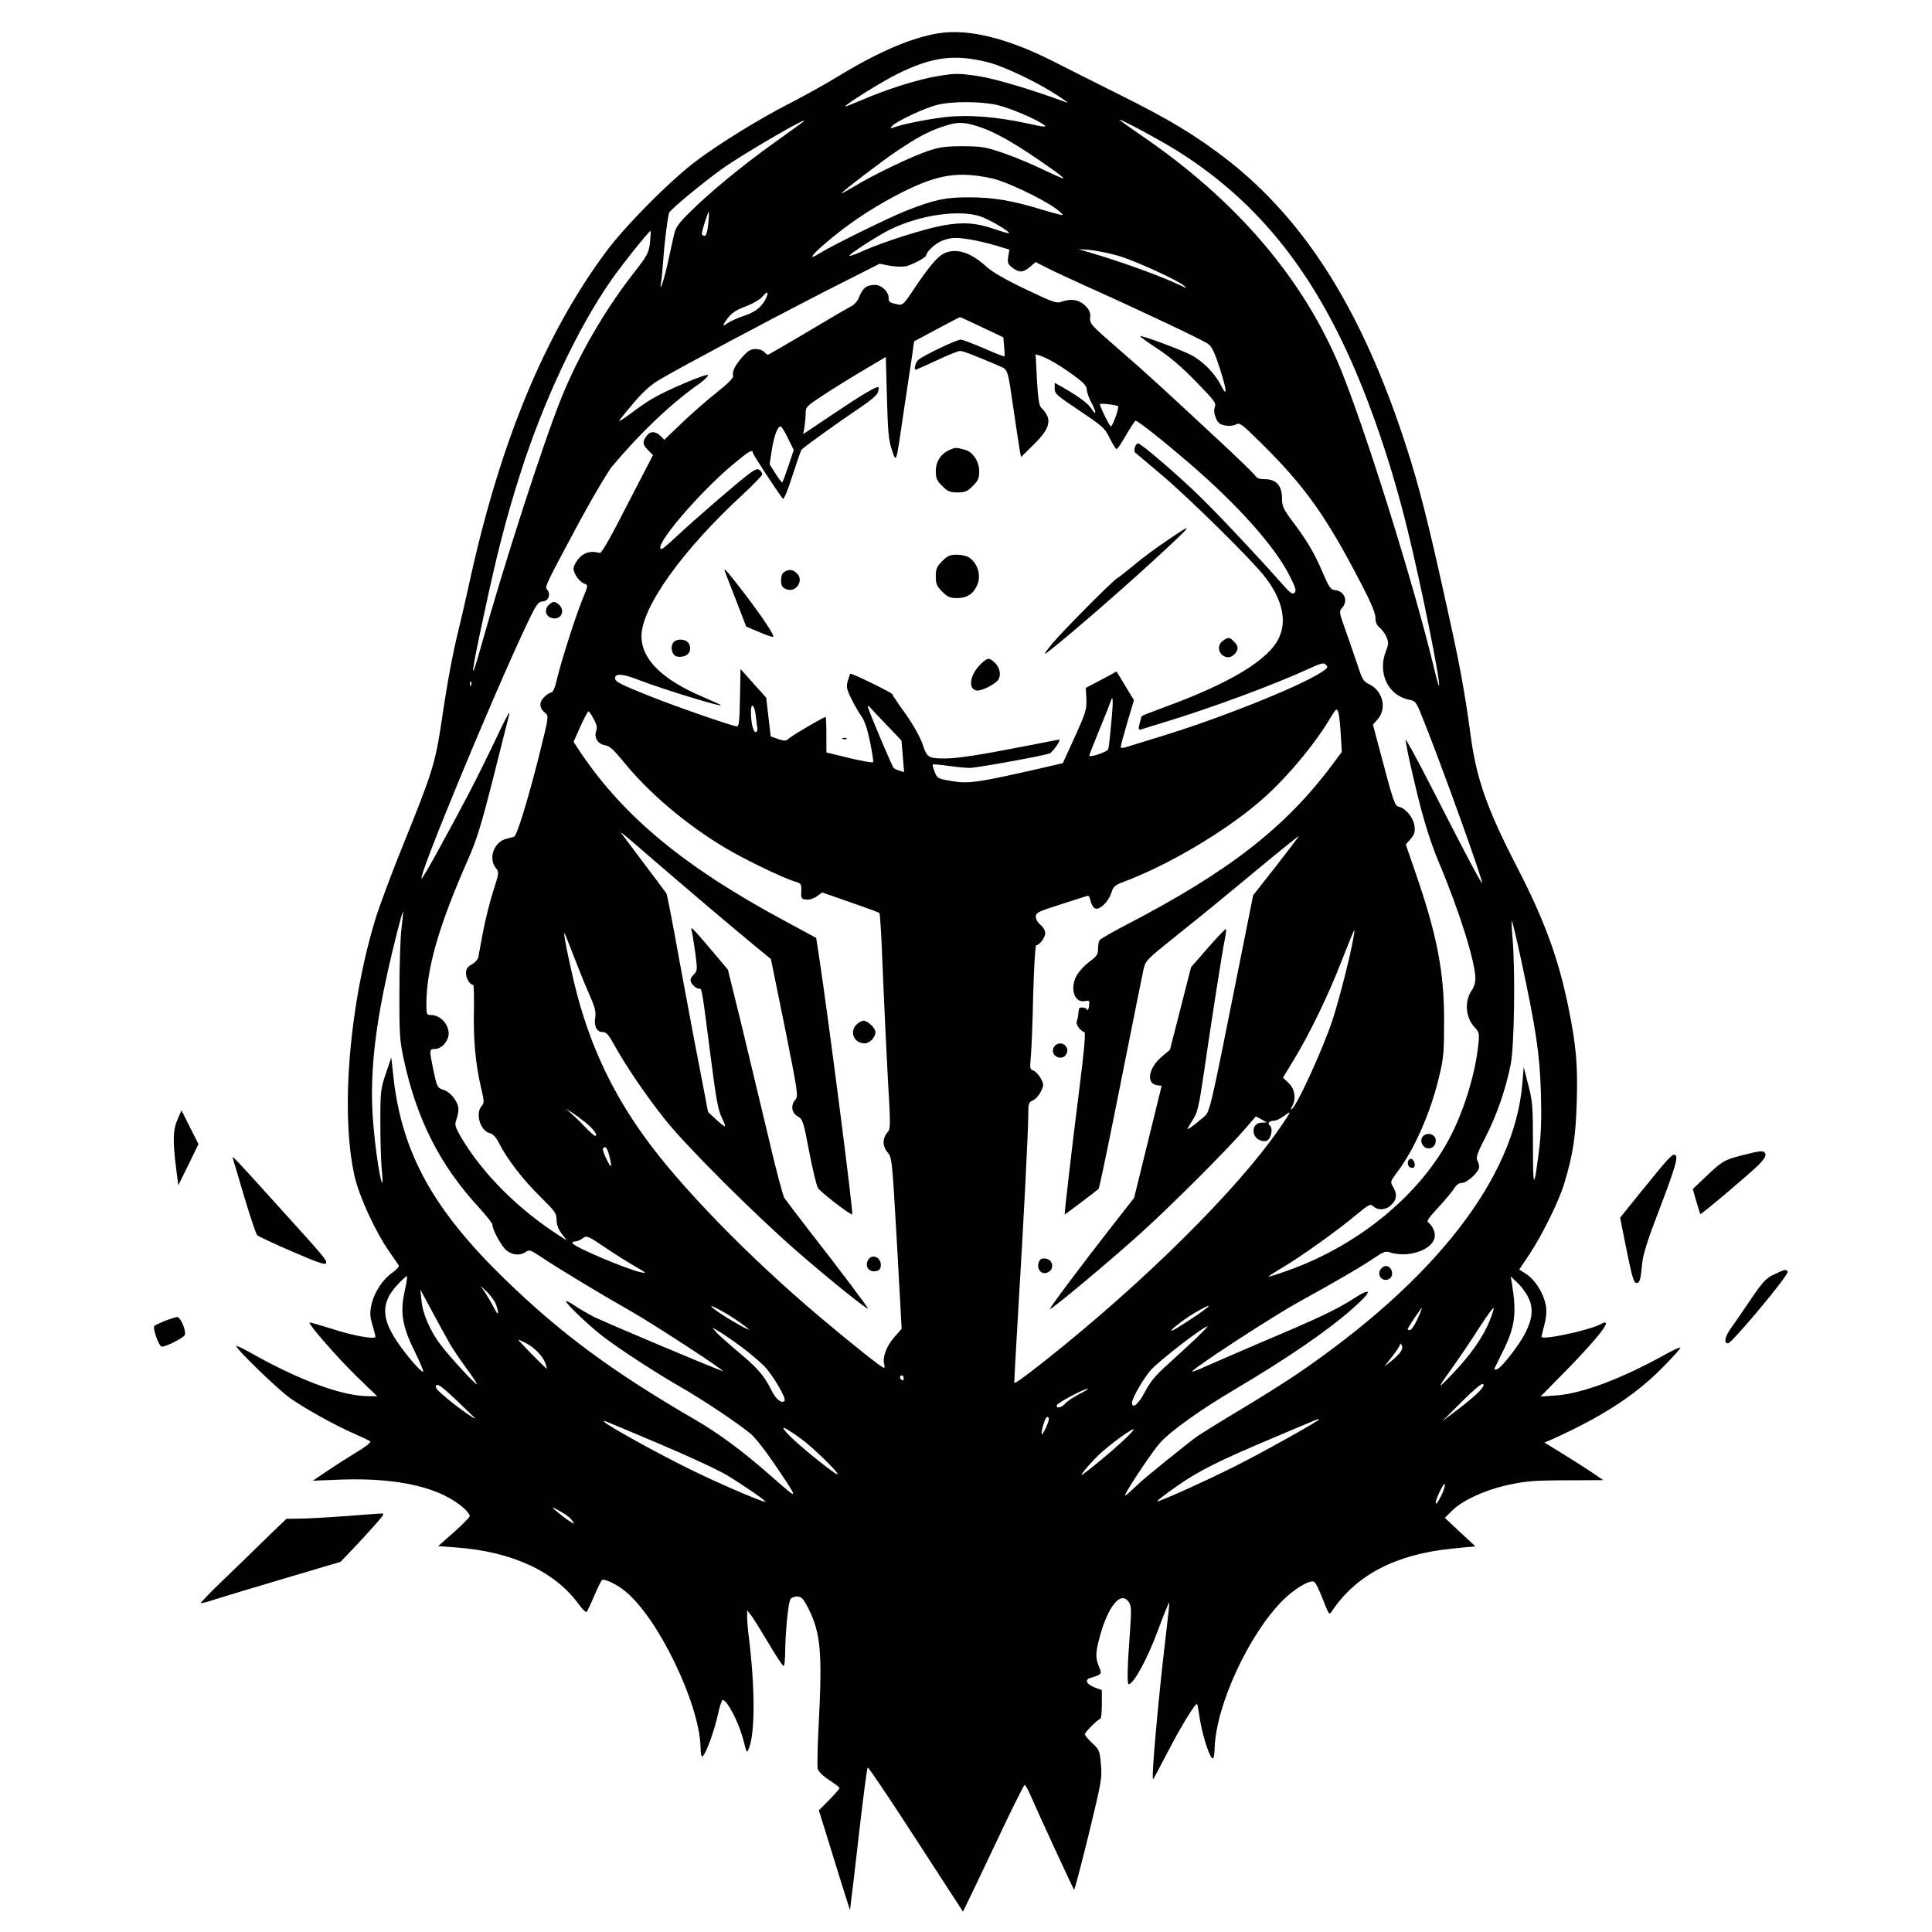 <?xml version="1.0" standalone="no"?>
<!DOCTYPE svg PUBLIC "-//W3C//DTD SVG 20010904//EN"
 "http://www.w3.org/TR/2001/REC-SVG-20010904/DTD/svg10.dtd">
<svg version="1.0" xmlns="http://www.w3.org/2000/svg"
 width="1024pt" height="1024pt" viewBox="0 0 1024 1024"
 preserveAspectRatio="xMidYMid meet">

<g transform="translate(0,1024) scale(0.1,-0.1)"
fill="#000000" stroke="none">
<path d="M4970 10063 c-140 -24 -310 -96 -515 -220 -82 -50 -204 -118 -270
-151 -153 -78 -365 -208 -491 -302 -138 -103 -383 -349 -486 -490 -319 -432
-552 -993 -713 -1716 -25 -115 -55 -243 -65 -284 -29 -117 -58 -268 -89 -480
-34 -226 -49 -274 -204 -657 -59 -145 -124 -320 -146 -390 -140 -458 -187
-1029 -112 -1366 25 -109 109 -293 185 -402 23 -33 45 -65 49 -71 4 -7 -10
-23 -33 -39 -52 -36 -96 -104 -111 -169 -9 -44 -9 -62 5 -108 9 -31 16 -59 16
-63 0 -16 -123 6 -234 43 -64 20 -116 35 -116 32 0 -16 152 -189 248 -283
l111 -107 -45 0 c-141 0 -368 84 -633 234 -35 20 -66 34 -68 32 -9 -9 223
-234 287 -278 81 -57 241 -145 340 -188 41 -18 79 -36 83 -40 5 -4 -29 -31
-75 -58 -46 -28 -116 -73 -156 -100 l-74 -50 154 6 c306 10 530 -44 651 -156
15 -14 27 -31 27 -37 0 -6 -38 -45 -84 -86 l-84 -74 97 -7 c295 -22 520 -126
647 -299 20 -28 40 -47 44 -42 3 4 22 43 40 86 18 43 37 80 41 83 13 8 80 -24
124 -61 173 -141 389 -588 398 -821 1 -48 5 -60 13 -51 19 20 61 137 79 220 9
42 21 77 25 77 24 0 86 -119 110 -213 18 -71 18 -72 30 -42 32 82 32 314 0
580 -6 44 -10 95 -10 115 l0 35 20 -25 c11 -14 52 -80 92 -147 40 -68 76 -123
81 -123 4 0 7 24 8 53 1 127 17 287 29 302 8 9 25 15 39 13 21 -2 32 -16 58
-68 63 -127 72 -234 52 -614 -6 -114 -8 -218 -5 -231 4 -15 28 -38 61 -60 30
-19 55 -38 55 -42 0 -4 -25 -32 -55 -63 l-55 -55 39 -125 c21 -69 58 -188 82
-265 l44 -139 6 49 c4 28 24 196 44 375 21 179 40 328 44 332 3 4 118 -167
255 -379 l250 -385 16 33 c10 19 82 170 161 337 78 166 146 302 150 302 3 0
16 -21 27 -47 45 -103 230 -505 235 -509 2 -3 37 129 77 292 68 281 72 300 65
373 -6 72 -9 78 -46 112 -21 20 -39 41 -39 47 0 11 71 82 82 82 4 0 8 34 8 76
l0 76 -40 15 c-42 17 -52 40 -22 49 63 20 64 21 47 60 -20 48 -19 75 5 163 45
163 113 242 154 178 12 -18 13 -43 6 -142 -16 -211 -17 -296 -6 -292 29 10 97
135 151 280 32 86 60 155 62 153 2 -1 -6 -77 -17 -167 -41 -343 -80 -782 -68
-769 3 3 40 73 83 155 69 133 142 251 150 243 2 -2 8 -36 14 -77 13 -81 46
-189 64 -208 9 -9 13 4 15 55 8 226 182 601 362 781 61 60 139 107 164 98 8
-3 29 -45 47 -93 33 -84 34 -86 49 -63 127 191 338 301 635 331 l125 12 -81
75 -81 76 38 38 c56 56 180 112 304 138 87 19 138 23 302 23 l196 1 -71 48
c-40 26 -110 71 -156 99 l-85 52 35 15 c261 117 443 233 587 379 57 57 101
106 98 109 -3 3 -34 -11 -69 -30 -236 -132 -446 -212 -587 -223 l-85 -6 126
128 c194 198 267 296 191 255 -62 -33 -312 -86 -312 -66 0 2 7 30 15 62 10 35
13 74 9 98 -11 69 -57 143 -110 176 l-32 20 55 82 c66 100 154 277 183 372 47
154 61 246 67 432 6 199 -3 301 -44 503 -53 261 -128 466 -278 755 -152 295
-210 458 -240 684 -34 249 -58 378 -131 706 -96 435 -143 619 -211 830 -232
716 -533 1196 -953 1522 -165 127 -304 211 -576 346 -104 52 -254 127 -334
168 -249 127 -460 179 -620 152z m270 -154 c85 -22 260 -106 365 -175 39 -25
61 -42 50 -38 -188 70 -377 126 -472 141 -104 15 -119 15 -210 0 -106 -17
-265 -67 -405 -127 -49 -21 -88 -36 -88 -34 0 10 192 130 270 169 190 95 310
110 490 64z m43 -225 c70 -16 211 -76 252 -107 16 -12 -3 -11 -90 9 -164 35
-308 47 -429 34 -93 -10 -233 -38 -281 -56 -17 -7 -18 -6 -7 8 19 23 175 97
239 112 80 20 229 19 316 0z m967 -250 c400 -254 686 -601 910 -1104 116 -261
221 -575 299 -893 73 -295 179 -822 168 -833 -1 -2 -16 49 -31 114 -108 443
-355 1232 -489 1563 -196 479 -552 897 -1062 1244 -55 38 -104 73 -110 78 -23
22 218 -107 315 -169z m-1991 162 c-2 -2 -69 -51 -149 -108 -170 -121 -344
-264 -451 -370 -65 -64 -78 -83 -87 -124 -6 -27 -21 -94 -33 -149 -21 -95 -46
-167 -35 -100 3 17 8 68 11 115 6 88 23 223 31 251 4 16 173 156 284 236 105
75 469 287 429 249z m912 -22 c100 -30 211 -93 407 -232 35 -24 61 -46 59 -48
-1 -2 -50 19 -108 47 -57 28 -151 67 -209 87 -95 33 -115 36 -215 37 -90 0
-123 -4 -183 -24 -84 -27 -297 -129 -394 -189 -38 -22 -68 -39 -68 -37 0 7
218 174 290 222 114 76 164 103 238 129 80 28 110 29 183 8z m89 -280 c73 -16
260 -105 334 -158 27 -20 44 -36 37 -36 -7 0 -56 13 -109 29 -156 48 -257 65
-382 65 -128 1 -186 -12 -335 -70 -96 -38 -399 -187 -465 -229 -72 -45 -26 8
81 94 108 88 234 168 365 234 189 94 296 110 474 71z m-1506 -242 c-5 -42 -11
-62 -20 -62 -8 0 -14 5 -14 12 0 16 33 118 37 115 2 -2 0 -31 -3 -65z m1442
41 c46 -15 159 -81 151 -89 -1 -2 -34 7 -73 21 -100 34 -165 39 -271 21 -97
-17 -320 -87 -429 -136 -37 -17 -69 -28 -72 -26 -6 6 148 106 213 138 156 78
368 109 481 71z m-1751 -140 c-7 -55 -13 -67 -94 -170 -151 -196 -286 -430
-376 -653 -97 -241 -304 -882 -425 -1315 -63 -225 -56 -160 21 195 63 294 111
481 182 705 121 386 309 787 488 1042 54 78 202 263 207 259 2 -2 0 -30 -3
-63z m1700 17 c32 -5 92 -19 132 -31 l73 -22 -6 -37 c-5 -32 -2 -40 21 -58 36
-28 57 -28 94 3 l30 26 63 -32 c35 -18 135 -64 223 -104 283 -127 599 -277
627 -297 21 -15 35 -43 63 -130 39 -120 41 -159 6 -90 -33 65 -98 130 -161
162 -62 31 -260 104 -266 98 -2 -3 39 -32 92 -67 64 -42 130 -98 203 -174 97
-99 108 -113 100 -134 -6 -16 -4 -35 5 -58 11 -27 22 -35 49 -40 21 -4 44 -2
57 5 21 11 31 4 132 -96 234 -231 345 -387 529 -741 55 -105 79 -162 79 -186
0 -25 7 -41 23 -54 12 -10 29 -33 36 -50 11 -28 11 -38 -3 -73 -46 -115 10
-235 120 -258 35 -7 40 -12 66 -77 89 -216 334 -895 323 -895 -6 0 -95 168
-259 490 -80 157 -146 278 -146 269 0 -9 11 -68 25 -130 58 -259 97 -390 153
-524 107 -254 192 -525 192 -613 0 -19 -8 -46 -19 -60 -40 -59 -34 -144 15
-197 24 -26 26 -32 19 -94 -14 -143 -72 -336 -142 -474 -157 -312 -487 -586
-867 -721 -55 -20 -101 -34 -102 -33 -2 2 32 24 74 49 101 60 295 199 389 278
69 57 76 61 92 46 26 -23 68 -20 96 9 29 28 31 56 9 94 -16 27 -15 29 19 75
92 120 180 319 225 511 24 98 26 130 26 300 0 258 -38 451 -153 784 l-50 145
26 30 c20 24 24 37 20 69 -6 43 -45 92 -82 101 -24 6 -28 20 -111 333 l-27
102 27 31 c48 58 24 150 -48 184 -30 14 -36 25 -63 108 -17 51 -46 134 -64
185 -31 87 -32 93 -16 111 34 37 14 88 -36 94 -25 3 -32 13 -68 97 -43 101
-81 165 -163 274 -45 61 -51 75 -51 117 0 65 -31 100 -89 100 -29 0 -45 5 -53
19 -6 10 -98 99 -204 197 -300 279 -363 337 -524 477 -143 124 -150 132 -147
164 3 26 -3 39 -26 63 -33 32 -77 39 -128 20 -23 -9 -46 -1 -188 67 -107 51
-176 91 -207 119 -86 79 -165 102 -229 69 -33 -17 -79 -72 -160 -193 -48 -73
-57 -81 -80 -76 -46 10 -50 13 -50 36 0 32 -38 68 -72 68 -43 0 -64 -15 -82
-59 -11 -30 -27 -46 -56 -61 -23 -12 -127 -73 -232 -136 -105 -62 -194 -114
-198 -114 -4 0 -13 7 -20 15 -7 8 -27 15 -45 15 -25 0 -41 -9 -69 -41 -40 -44
-58 -81 -50 -102 3 -9 -30 -42 -88 -88 -51 -40 -134 -113 -185 -162 l-92 -88
-20 20 c-27 27 -56 27 -75 -1 -22 -31 -20 -45 9 -74 l26 -26 -135 -261 c-89
-175 -138 -261 -147 -258 -45 13 -82 4 -110 -27 -16 -18 -29 -43 -29 -56 0
-28 33 -72 60 -81 18 -6 17 -9 -11 -77 -38 -93 -111 -322 -135 -420 -11 -50
-23 -78 -31 -78 -8 0 -25 -11 -39 -25 -28 -28 -26 -59 7 -85 18 -15 17 -21
-30 -210 -59 -236 -121 -441 -136 -445 -5 -2 -23 -6 -38 -10 -67 -14 -101
-103 -59 -156 18 -22 18 -24 -14 -123 -18 -56 -42 -153 -54 -216 -12 -63 -23
-124 -25 -135 -3 -11 -18 -28 -35 -37 -23 -13 -30 -24 -30 -47 0 -27 21 -61
38 -61 4 0 5 -61 4 -136 -4 -149 9 -289 38 -410 17 -71 17 -81 3 -96 -35 -39
-8 -131 43 -144 17 -4 33 -22 49 -53 43 -85 128 -195 217 -282 80 -79 88 -90
88 -124 0 -26 9 -50 27 -74 l28 -36 -30 19 c-223 141 -416 333 -531 528 -33
57 -35 66 -25 94 6 17 11 41 11 54 0 37 -38 88 -75 102 -39 13 -38 13 -60 116
-20 97 -20 102 10 102 30 0 62 30 71 65 13 53 -36 115 -91 115 -24 0 -25 3
-25 58 0 189 67 419 224 774 44 101 68 179 131 428 42 168 79 314 82 325 12
43 -11 1 -90 -166 -78 -163 -149 -300 -304 -582 -36 -65 -67 -116 -69 -114
-16 15 378 967 554 1339 54 115 63 127 88 130 32 3 45 38 24 63 -13 16 -9 24
174 365 70 129 146 257 168 285 149 178 310 332 460 438 32 22 54 45 50 49 -9
9 -217 -79 -296 -126 -25 -15 -76 -49 -112 -77 -36 -27 -64 -45 -62 -40 1 5
36 48 76 95 53 62 92 97 140 125 134 78 564 307 860 459 l304 154 52 -10 c31
-6 68 -7 89 -3 36 9 107 47 107 59 1 20 52 65 86 77 47 17 71 18 149 5z m783
-86 c86 -25 308 -126 347 -158 19 -16 18 -16 -11 -2 -93 45 -271 111 -439 163
l-110 33 63 -5 c35 -4 103 -17 150 -31z m-1871 -231 c-23 -43 -57 -69 -117
-88 -30 -10 -68 -27 -84 -38 -18 -13 -26 -15 -21 -6 32 53 54 71 117 95 40 15
77 37 90 53 27 33 35 24 15 -16z m1147 -147 l114 -54 4 -48 c3 -27 3 -51 2
-53 -2 -2 -51 17 -109 43 -58 25 -114 46 -123 46 -22 0 -200 -85 -224 -107
-16 -14 -26 -53 -14 -53 2 0 52 23 111 50 59 28 114 50 124 50 15 0 90 -29
203 -78 53 -24 47 -6 83 -252 14 -96 28 -188 31 -204 l6 -28 68 67 c90 89 99
135 37 196 -10 10 -16 54 -21 148 l-7 133 23 -7 c38 -12 109 -53 181 -106 49
-36 67 -55 67 -73 0 -13 11 -45 25 -71 28 -52 27 -73 -1 -30 -18 27 -63 61
-146 109 l-48 27 0 -30 c0 -27 11 -37 113 -105 148 -100 151 -102 181 -163 15
-29 30 -53 34 -53 5 0 28 34 51 75 24 41 46 75 50 75 12 0 141 -102 282 -223
263 -226 460 -448 537 -604 30 -60 34 -75 23 -85 -11 -11 -23 -1 -70 52 -105
120 -335 365 -431 458 -110 108 -312 282 -328 282 -14 0 -26 -40 -15 -49 4 -4
62 -52 127 -107 149 -124 497 -467 564 -556 88 -116 113 -226 72 -316 -53
-118 -257 -242 -613 -372 -61 -23 -114 -43 -115 -45 -2 -2 -7 -20 -12 -40 -7
-31 -6 -35 8 -31 10 3 62 19 117 36 257 78 583 199 769 284 69 32 82 35 94 22
13 -12 9 -18 -29 -42 -123 -78 -548 -247 -849 -338 -85 -26 -167 -51 -182 -56
-19 -6 -28 -5 -28 2 0 6 16 64 35 129 l35 118 -46 76 -46 76 -81 -44 -82 -43
3 -60 c2 -54 -3 -71 -61 -199 l-64 -140 -139 -32 c-307 -70 -363 -78 -448 -63
-74 12 -78 14 -92 48 -8 19 -12 37 -10 40 3 2 39 -1 81 -7 42 -6 94 -11 116
-11 34 0 367 60 421 76 15 4 64 74 52 74 -3 0 -85 -16 -182 -35 -242 -47 -357
-65 -422 -65 -90 0 -97 5 -120 75 -13 38 -48 101 -90 161 -39 53 -70 100 -70
104 0 8 -219 115 -224 109 -1 -2 -7 -20 -13 -39 -8 -30 -6 -43 20 -95 16 -33
40 -74 53 -92 16 -21 31 -66 45 -133 11 -55 19 -104 17 -109 -2 -5 -58 5 -125
21 l-123 30 0 94 c0 52 -2 94 -4 94 -10 0 -173 -95 -192 -112 -19 -16 -24 -17
-60 -5 l-39 14 -12 102 -12 103 -68 76 -68 76 -3 -152 c-2 -119 -5 -152 -16
-152 -21 0 -324 105 -461 160 -156 62 -185 77 -185 95 0 27 39 25 126 -9 123
-48 450 -148 434 -133 -3 3 -45 22 -94 43 -217 92 -326 200 -326 322 0 153
217 457 538 752 56 52 102 100 102 106 0 6 -6 17 -14 23 -10 8 -23 4 -54 -19
-49 -35 -289 -242 -387 -334 -38 -36 -73 -65 -77 -66 -58 -2 188 290 375 447
85 71 107 84 107 63 0 -8 140 -221 160 -244 5 -4 27 50 49 120 23 71 45 134
49 140 7 11 191 143 323 232 46 31 79 60 82 73 4 13 5 25 3 27 -8 7 -88 -40
-241 -143 l-158 -106 7 38 c3 21 6 54 6 73 0 33 6 38 88 92 48 32 143 91 212
132 l125 74 6 -216 c5 -181 9 -227 26 -276 25 -72 21 -82 63 204 18 118 37
250 44 293 l11 78 120 64 c66 35 121 64 122 64 2 1 54 -23 117 -53z m722 -419
c7 -7 -29 -107 -38 -107 -7 0 -58 104 -58 118 0 6 89 -4 96 -11z m-1750 -169
l31 -63 -28 -84 c-16 -46 -30 -86 -33 -88 -2 -2 -18 19 -35 46 l-32 50 12 78
c12 74 30 123 47 123 4 0 22 -28 38 -62z m-1679 -1310 c-3 -8 -6 -5 -6 6 -1
11 2 17 5 13 3 -3 4 -12 1 -19z m3393 -200 c-6 -68 -13 -130 -16 -139 -3 -13
-93 -44 -101 -35 -1 1 23 62 53 136 31 74 58 143 61 153 13 43 14 -1 3 -115z
m-1885 45 c3 -27 7 -58 9 -70 2 -13 -2 -23 -9 -23 -13 0 -25 51 -25 108 0 49
18 38 25 -15z m692 -53 l81 -85 7 -83 7 -84 -24 7 c-13 4 -26 10 -31 14 -9 9
-137 312 -137 325 0 6 3 6 8 1 4 -6 44 -48 89 -95z m2409 -48 l6 -97 -52 -70
c-250 -334 -551 -567 -1095 -849 -71 -37 -133 -73 -137 -79 -4 -7 -8 -25 -8
-42 0 -36 -5 -42 -52 -77 -20 -15 -46 -44 -58 -63 -42 -68 -18 -153 40 -141
25 4 26 3 22 -27 -3 -18 -7 -26 -9 -19 -5 13 -42 17 -44 5 -1 -5 -3 -18 -4
-30 -1 -12 -5 -28 -8 -37 -6 -16 18 -49 41 -57 7 -3 -3 -109 -29 -314 -41
-325 -78 -649 -76 -652 2 -1 165 122 180 136 4 4 56 254 116 557 60 302 115
573 121 602 12 52 12 52 183 189 95 75 279 226 411 336 131 109 235 192 230
185 -4 -7 -60 -81 -124 -163 l-118 -150 -77 -385 c-157 -786 -151 -761 -188
-793 -53 -46 -91 -72 -82 -56 5 7 19 31 32 52 20 31 30 78 53 235 40 276 98
647 111 710 6 30 9 55 7 58 -3 2 -45 -42 -95 -99 l-90 -103 -56 -219 -56 -219
-45 -38 c-70 -60 -82 -142 -23 -150 l24 -3 -73 -297 -73 -297 -108 -138 c-166
-212 -342 -447 -338 -451 6 -6 315 252 480 401 165 149 459 443 556 556 l55
64 30 -16 29 -16 -27 -1 c-58 0 -59 -82 -2 -96 20 -5 31 -2 41 11 15 22 17 61
3 70 -15 10 -2 25 22 25 12 0 37 12 56 27 39 29 38 26 -26 -67 -223 -325 -722
-819 -1242 -1231 -109 -86 -160 -123 -164 -118 -1 2 8 168 20 369 28 458 54
965 54 1051 0 61 2 67 25 77 14 6 33 28 42 47 16 34 16 38 -1 70 -11 19 -28
37 -39 41 -18 6 -19 12 -14 68 4 33 10 181 13 329 4 147 11 267 16 267 17 0
48 41 48 64 0 14 -11 33 -25 44 -14 11 -25 30 -25 43 0 22 13 28 133 66 72 23
136 44 142 45 5 2 12 -10 15 -26 3 -16 13 -34 22 -40 23 -14 74 34 89 84 10
32 18 39 72 59 227 86 511 253 700 411 139 116 297 302 389 456 29 48 33 51
40 33 5 -11 11 -64 14 -117z m-3959 77 c16 -30 20 -46 13 -63 -13 -34 9 -70
47 -76 24 -4 45 -23 96 -85 134 -166 333 -335 541 -459 102 -61 303 -158 368
-178 35 -10 36 -13 35 -52 -2 -38 0 -41 26 -44 16 -2 39 5 56 17 l29 21 148
-52 c82 -28 152 -54 155 -57 4 -3 12 -143 18 -311 7 -168 19 -424 27 -569 14
-237 14 -265 0 -280 -29 -32 -30 -74 -3 -107 25 -30 25 -31 51 -483 l25 -454
-38 -43 c-41 -46 -64 -106 -55 -142 4 -12 3 -22 -1 -22 -10 0 -167 124 -335
266 -378 318 -748 698 -938 964 -166 231 -279 471 -352 745 -28 104 -71 306
-70 330 1 5 20 -42 44 -105 24 -63 62 -158 85 -210 34 -77 41 -102 36 -132 -8
-46 8 -78 39 -78 20 0 32 -14 65 -74 59 -107 166 -264 267 -391 113 -142 480
-508 704 -702 170 -148 370 -308 370 -298 0 7 -153 210 -306 406 -67 86 -128
167 -137 180 -8 13 -47 161 -86 329 -40 168 -104 435 -142 593 l-71 288 -60
71 c-115 137 -141 165 -133 139 4 -14 13 -68 20 -120 12 -90 11 -97 -6 -114
-11 -10 -19 -24 -19 -32 0 -17 27 -45 45 -45 16 0 14 10 61 -355 29 -227 40
-289 59 -327 13 -27 21 -48 17 -48 -4 0 -25 17 -48 38 l-41 38 -46 240 c-26
131 -74 390 -108 574 -33 184 -63 339 -67 345 -4 6 -56 76 -116 155 -60 80
-114 152 -120 160 -12 17 -8 14 184 -152 192 -165 405 -346 516 -437 l90 -74
74 -363 c68 -340 72 -365 56 -382 -26 -29 -21 -70 12 -89 27 -15 30 -25 61
-187 18 -94 39 -180 46 -192 15 -23 175 -147 182 -140 7 6 -122 1006 -173
1348 l-18 117 -170 92 c-523 281 -845 546 -1075 885 l-41 62 36 81 c20 45 40
81 43 81 3 0 16 -18 28 -41z m-1019 -1109 c-6 -47 -11 -197 -11 -335 -1 -223
2 -261 22 -355 69 -323 194 -569 405 -796 36 -40 66 -78 66 -85 0 -28 49 -116
75 -137 32 -25 72 -28 101 -8 19 14 26 11 85 -28 85 -57 313 -195 470 -284
122 -69 520 -329 489 -319 -47 15 -635 263 -685 289 -33 17 -79 44 -102 60
-24 16 -43 25 -43 21 0 -14 130 -137 203 -192 95 -71 270 -185 402 -261 114
-65 300 -189 371 -247 23 -18 77 -86 121 -151 142 -209 142 -209 2 -86 -156
138 -286 235 -414 309 -439 255 -710 455 -1009 745 -378 367 -544 666 -590
1065 l-12 110 -29 -85 c-27 -80 -29 -94 -29 -255 0 -93 3 -206 7 -250 5 -44 6
-77 3 -74 -15 15 -48 262 -53 399 -8 210 18 434 83 725 30 134 76 316 80 313
1 -2 -2 -41 -8 -88z m5936 -175 c76 -355 97 -490 103 -695 4 -142 2 -215 -11
-316 -26 -205 -31 -199 -31 39 0 204 -2 230 -25 317 l-24 95 -7 -86 c-41 -502
-461 -1043 -1199 -1545 -58 -39 -186 -120 -285 -179 -99 -59 -205 -125 -237
-146 -46 -32 -301 -238 -318 -258 -3 -3 -20 -19 -39 -36 -32 -29 -33 -29 -21
-5 26 50 144 225 179 263 59 65 210 173 406 289 267 158 486 308 615 423 106
93 106 118 1 50 -85 -55 -188 -104 -487 -230 -121 -52 -256 -110 -300 -130
-43 -20 -72 -29 -64 -22 41 40 433 294 565 367 193 106 325 183 398 232 55 37
60 39 94 27 20 -6 57 -9 84 -6 104 13 164 68 138 128 -6 16 -19 33 -27 38 -13
7 -4 22 52 82 37 40 74 85 84 101 11 18 25 28 40 28 28 0 92 59 92 85 0 9 -4
25 -10 35 -8 14 1 41 43 122 60 116 108 256 134 386 19 98 25 485 10 667 -5
55 -6 98 -4 95 3 -3 26 -99 51 -215z m-890 128 c-15 -93 -78 -338 -111 -438
-53 -161 -198 -475 -219 -475 -3 0 0 9 6 19 21 39 12 91 -20 121 l-30 28 57
94 c84 138 183 342 254 525 35 90 65 163 67 163 2 0 0 -17 -4 -37z m-4043
-1007 c28 -29 36 -46 22 -46 -4 0 -30 24 -58 53 -27 29 -66 65 -85 81 -19 15
-7 8 28 -15 35 -24 77 -56 93 -73z m98 -150 c17 -68 13 -74 -14 -21 -13 27
-22 52 -19 57 11 18 22 6 33 -36z m-11 -495 c49 -33 118 -76 153 -96 55 -31
59 -35 29 -29 -72 14 -351 132 -365 154 -3 6 2 10 12 10 11 0 28 7 39 15 24
18 26 18 132 -54z m-1074 -229 c-24 -111 -11 -184 55 -317 27 -55 47 -102 44
-105 -8 -8 -93 90 -144 168 -79 121 -77 202 8 293 25 27 48 47 50 45 3 -2 -3
-40 -13 -84z m5957 -30 c27 -55 22 -111 -16 -186 -33 -66 -130 -190 -152 -194
-8 -2 -14 0 -12 5 2 4 23 46 46 93 63 129 72 197 47 355 l-7 40 37 -35 c20
-19 46 -54 57 -78z m-5476 -27 c8 -18 15 -41 15 -52 0 -10 -8 -2 -20 22 -11
22 -32 58 -46 80 l-27 40 31 -29 c17 -16 38 -44 47 -61z m-243 -213 c16 -29
57 -89 90 -134 33 -44 57 -82 55 -84 -5 -6 -142 143 -192 209 -54 70 -96 167
-101 234 l-6 58 62 -115 c34 -63 75 -139 92 -168z m1531 115 c31 -22 57 -42
57 -44 0 -6 -105 53 -157 89 -24 16 -43 31 -43 34 0 8 84 -38 143 -79z m2476
65 c-41 -32 -143 -98 -169 -111 -44 -21 45 51 113 91 67 39 94 49 56 20z
m1123 -55 c-14 -31 -32 -57 -40 -57 -8 0 -12 3 -10 8 9 19 71 112 74 109 1 -1
-9 -28 -24 -60z m384 -6 c-35 -88 -102 -183 -196 -281 -88 -92 -88 -88 8 46
35 49 95 138 133 198 39 60 72 106 75 103 3 -2 -6 -32 -20 -66z m-1556 -94
c-36 -34 -104 -96 -150 -138 -65 -58 -93 -92 -121 -145 -34 -66 -69 -95 -69
-58 0 24 63 132 102 175 48 52 279 230 298 229 3 0 -24 -28 -60 -63z m-2411
-45 c42 -31 97 -78 122 -103 46 -48 119 -172 107 -184 -16 -16 -46 9 -70 58
-38 77 -73 116 -173 200 -49 41 -101 87 -115 102 l-25 29 39 -23 c21 -12 73
-48 115 -79z m-1141 19 c45 -24 87 -66 102 -105 6 -16 9 -29 8 -30 -2 -1 -37
34 -79 76 -42 43 -75 78 -72 78 2 0 20 -9 41 -19z m4636 -45 c-7 -12 -30 -34
-50 -50 l-37 -29 41 52 c23 29 42 58 42 64 0 7 4 6 9 -2 6 -9 4 -22 -5 -35z
m-2634 -142 c0 -8 -4 -12 -10 -9 -5 3 -10 10 -10 16 0 5 5 9 10 9 6 0 10 -7
10 -16z m-2280 -203 c33 -32 -60 31 -132 90 -60 49 -75 66 -66 76 10 13 43
-15 198 -166z m5328 132 c-18 -19 -69 -62 -113 -95 l-80 -60 102 102 c61 61
106 99 113 95 8 -5 1 -19 -22 -42z m-2118 -12 c-30 -16 -64 -38 -74 -50 -21
-23 -50 -29 -44 -8 4 12 144 87 163 86 6 0 -15 -13 -45 -28z m-161 -133 c-1
-21 -37 -94 -38 -78 -1 26 20 90 29 90 6 0 10 -6 9 -12z m1431 -2 c0 -8 -316
-184 -449 -250 -156 -78 -402 -189 -407 -183 -3 2 42 37 98 76 122 86 224 137
528 265 248 105 230 98 230 92z m-3492 -130 c149 -63 309 -137 355 -165 90
-54 215 -141 204 -141 -21 0 -260 103 -405 175 -163 80 -427 226 -447 247 -13
14 -29 20 293 -116z m747 29 c63 -46 202 -181 194 -189 -7 -7 -207 154 -259
209 -52 55 -32 49 65 -20z m1698 -20 c-62 -57 -154 -133 -203 -169 -28 -21 29
50 82 101 55 53 180 145 187 137 3 -2 -27 -34 -66 -69z m1697 -280 c-32 -67
-43 -54 -12 13 15 33 28 53 30 45 2 -7 -6 -34 -18 -58z m-4627 -114 c11 -8 23
-24 29 -34 7 -14 -80 49 -112 81 -12 12 67 -32 83 -47z"/>
<path d="M2906 7031 c-23 -25 -13 -59 20 -67 46 -12 72 37 38 70 -21 21 -37
20 -58 -3z"/>
<path d="M7540 4215 c-15 -19 -4 -52 21 -60 26 -8 49 11 49 40 0 34 -47 48
-70 20z"/>
<path d="M7464 4086 c-7 -19 3 -36 22 -36 10 0 14 8 12 22 -4 26 -26 36 -34
14z"/>
<path d="M5034 7856 c-47 -21 -74 -61 -74 -113 0 -38 5 -50 34 -79 29 -29 41
-34 81 -34 40 0 52 5 81 34 29 29 34 41 34 79 0 50 -33 101 -73 112 -47 14
-53 14 -83 1z"/>
<path d="M6184 7374 c-54 -36 -131 -93 -171 -127 -41 -34 -82 -66 -92 -72 -26
-15 -281 -272 -342 -344 -30 -36 -47 -61 -39 -56 41 24 371 308 567 488 224
206 232 217 77 111z"/>
<path d="M4994 7266 c-29 -29 -34 -41 -34 -81 0 -40 5 -52 34 -81 28 -28 41
-34 78 -34 50 0 82 18 103 60 28 53 11 120 -37 154 -12 9 -42 16 -66 16 -37 0
-50 -6 -78 -34z"/>
<path d="M3840 7218 c0 -2 26 -70 58 -151 l57 -148 69 -29 c38 -17 72 -28 74
-25 8 7 -59 107 -155 233 -81 105 -103 131 -103 120z"/>
<path d="M4158 7209 c-12 -6 -18 -22 -18 -45 0 -27 5 -37 25 -46 53 -24 100
46 57 85 -21 19 -39 21 -64 6z"/>
<path d="M6482 6844 c-28 -19 -28 -58 -1 -78 23 -16 47 -12 67 12 17 22 15 39
-8 62 -24 24 -29 24 -58 4z"/>
<path d="M3572 6838 c-23 -23 -11 -74 18 -78 52 -8 83 28 61 69 -13 23 -59 29
-79 9z"/>
<path d="M5195 6717 c-58 -58 -65 -137 -13 -137 22 0 75 25 101 48 25 22 21
68 -8 97 -32 32 -41 31 -80 -8z"/>
<path d="M4468 6323 c7 -3 16 -2 19 1 4 3 -2 6 -13 5 -11 0 -14 -3 -6 -6z"/>
<path d="M5592 4698 c-18 -18 -14 -46 7 -58 25 -13 48 -4 56 21 12 38 -35 65
-63 37z"/>
<path d="M5504 3544 c-8 -33 15 -59 44 -50 46 15 34 76 -14 76 -17 0 -25 -7
-30 -26z"/>
<path d="M4540 4810 c-39 -39 -14 -100 43 -100 27 0 57 32 57 60 0 21 -41 60
-63 60 -9 0 -26 -9 -37 -20z"/>
<path d="M4600 3560 c-16 -31 4 -62 38 -58 19 2 28 10 30 26 7 47 -47 72 -68
32z"/>
<path d="M7322 3518 c-30 -30 3 -77 40 -57 30 16 16 69 -17 69 -6 0 -16 -5
-23 -12z"/>
<path d="M941 4307 c-24 -55 -26 -112 -8 -255 l12 -94 54 109 53 109 -45 89
-45 90 -21 -48z"/>
<path d="M9227 4115 c-92 -24 -99 -29 -198 -123 l-57 -54 19 -66 c10 -35 20
-66 21 -67 4 -4 256 209 307 259 29 29 42 50 38 60 -8 20 -22 19 -130 -9z"/>
<path d="M8834 4088 c-17 -18 -79 -94 -139 -168 l-108 -134 27 -136 c38 -188
45 -210 61 -210 16 0 21 18 29 105 4 41 27 118 74 240 110 288 123 335 93 335
-4 0 -21 -15 -37 -32z"/>
<path d="M1234 4100 c3 -8 30 -100 61 -205 31 -104 62 -195 68 -202 7 -6 91
-46 187 -87 136 -59 176 -72 178 -61 4 17 1 21 -257 306 -230 255 -243 268
-237 249z"/>
<path d="M9405 3486 c-44 -20 -60 -37 -125 -132 -40 -60 -89 -131 -108 -157
-31 -45 -36 -77 -13 -77 20 0 325 365 316 380 -9 14 -13 13 -70 -14z"/>
<path d="M876 3240 c-27 -11 -53 -23 -58 -28 -10 -10 22 -103 38 -109 14 -5
105 39 122 59 13 17 -20 98 -40 98 -7 -1 -35 -10 -62 -20z"/>
<path d="M1830 2204 c-91 -6 -198 -13 -238 -13 l-74 -1 -114 -110 c-62 -61
-165 -161 -229 -222 -63 -61 -113 -113 -111 -115 2 -2 39 7 82 22 44 14 210
64 369 111 l290 86 68 71 c38 40 91 98 119 130 45 51 48 57 26 55 -12 0 -97
-7 -188 -14z"/>
</g>
</svg>
